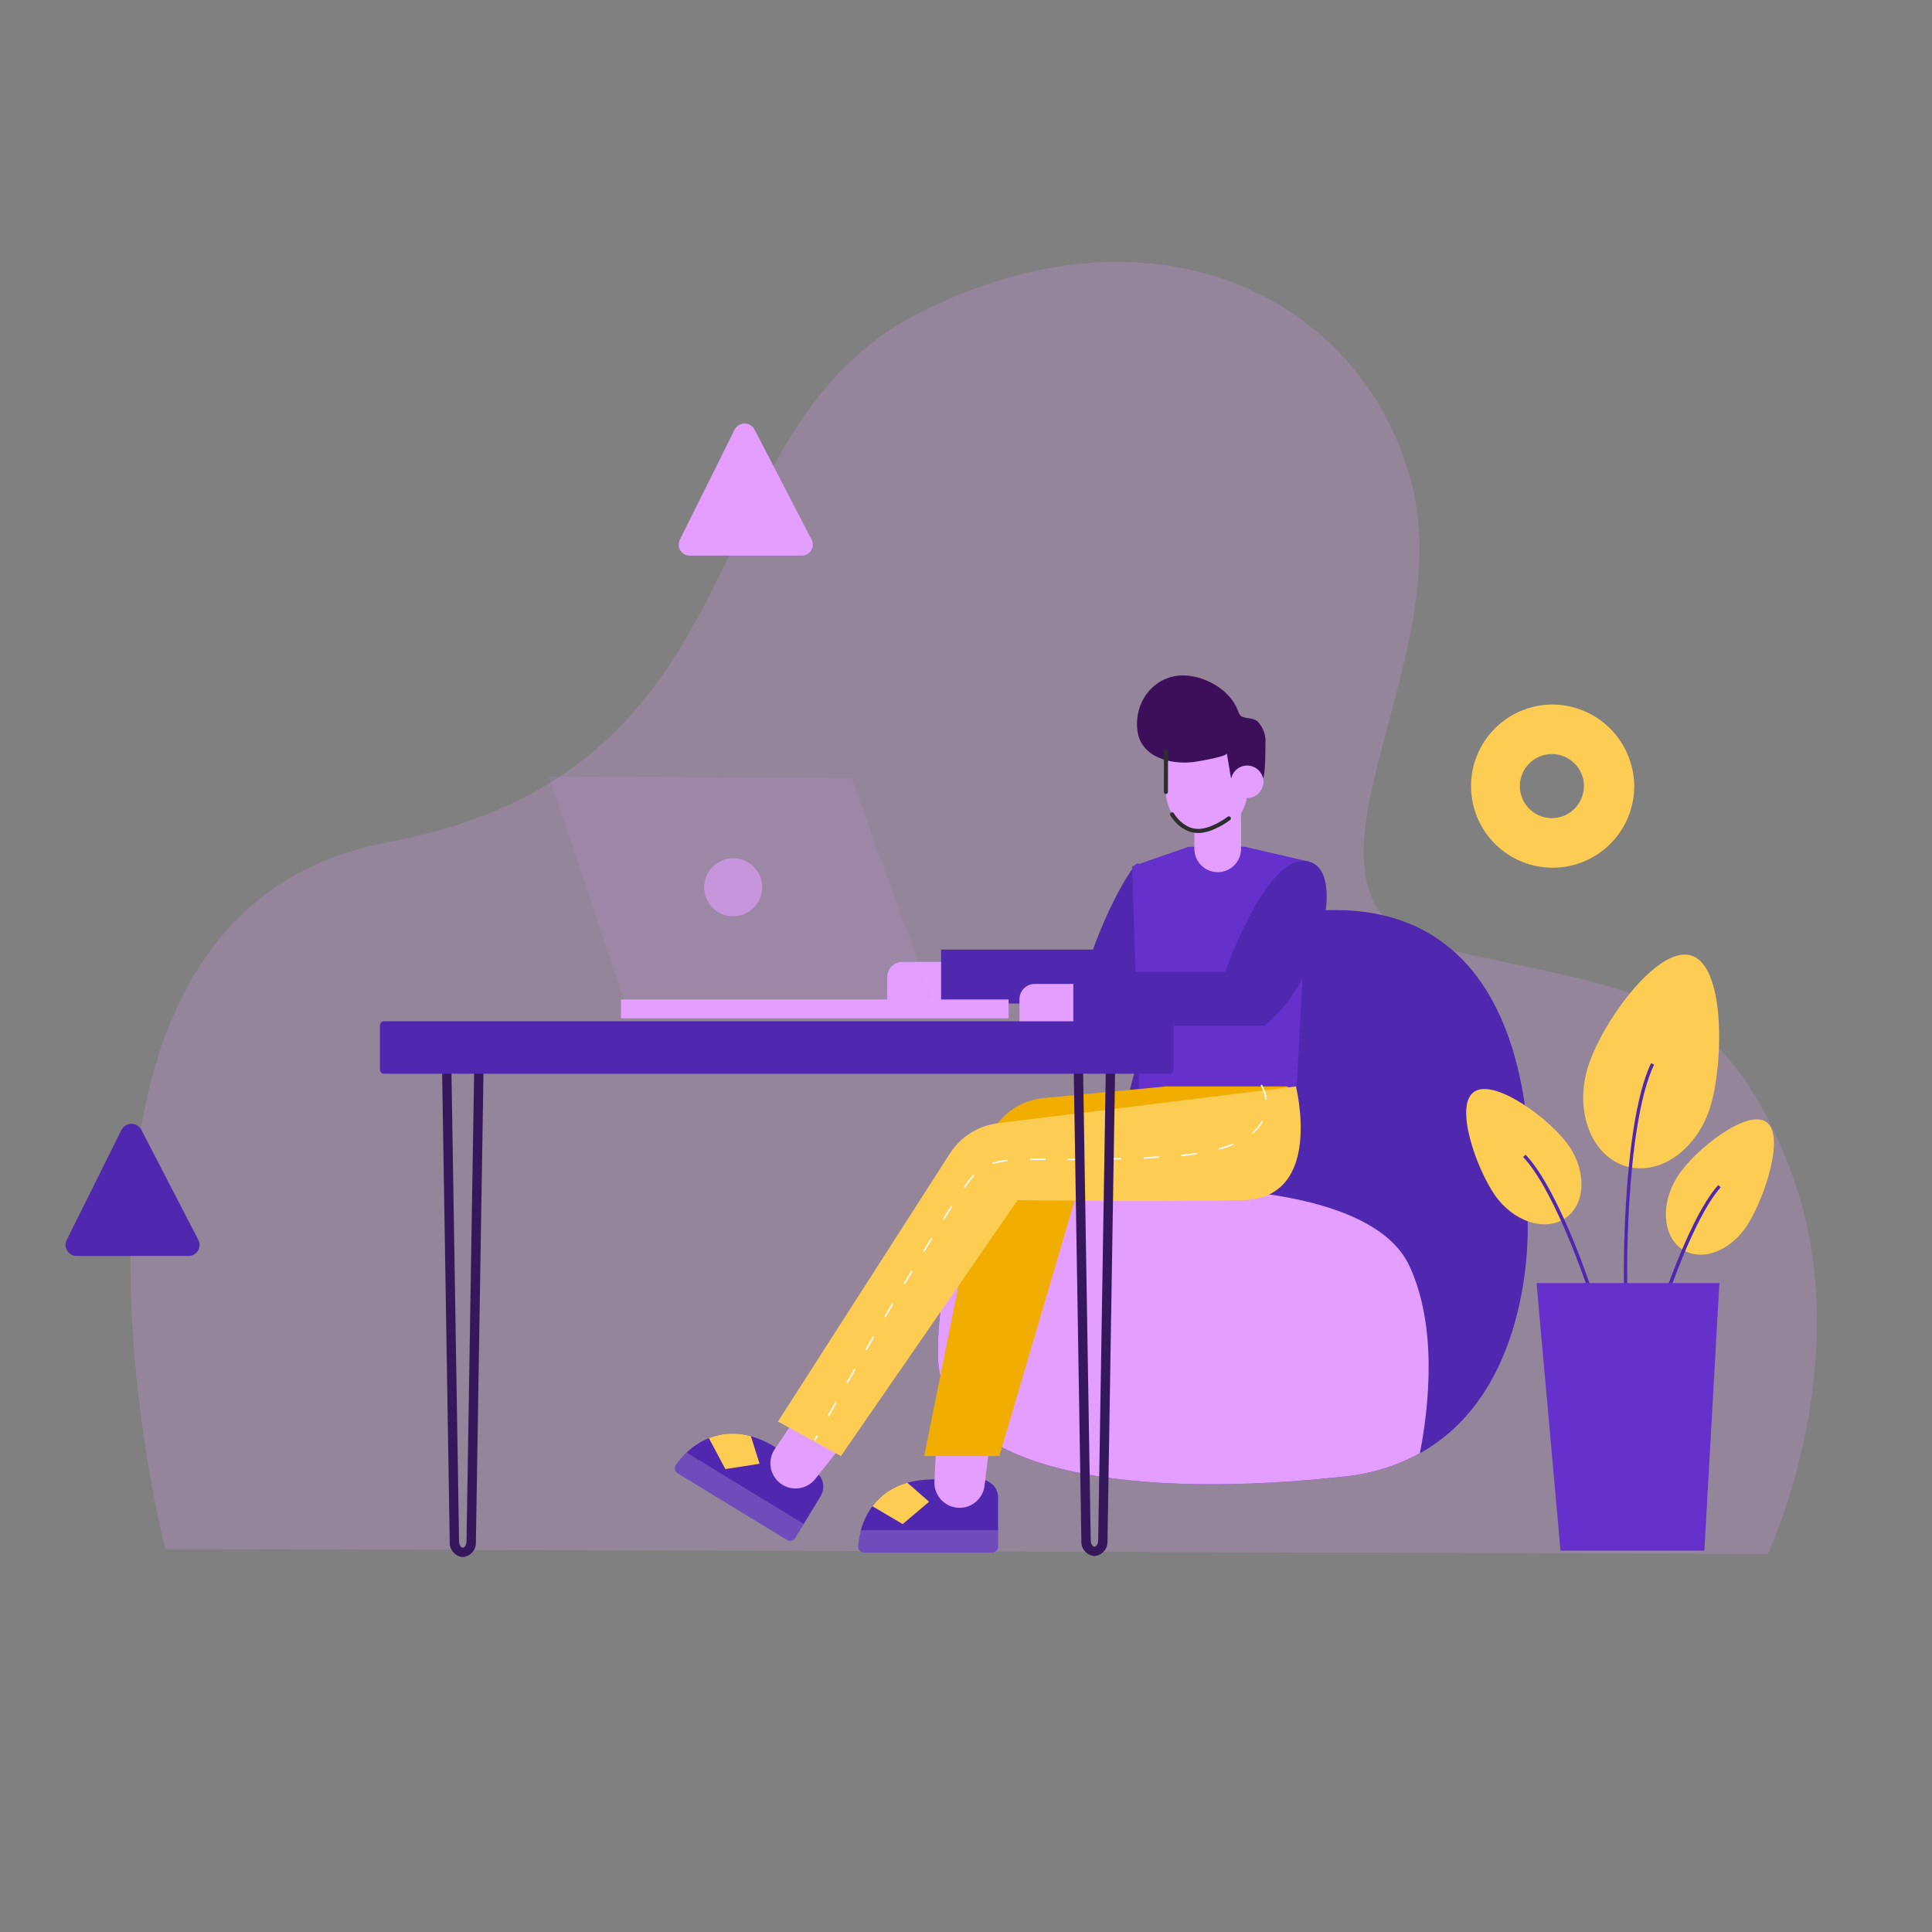 <svg xmlns="http://www.w3.org/2000/svg" xmlns:xlink="http://www.w3.org/1999/xlink" width="500" zoomAndPan="magnify" viewBox="0 0 375 375" height="500" preserveAspectRatio="xMidYMid meet" version="1.0"><rect x="0" y="0" width="375" height="375" fill="#808080" stroke="none"/><defs><clipPath id="5b83576825"><path d="M 208 201 L 217 201 L 217 302.25 L 208 302.25 Z M 208 201 " clip-rule="nonzero"/></clipPath><clipPath id="d2a4741f56"><path d="M 212.43 302.035 C 212.062 302 211.719 301.902 211.391 301.734 C 211.066 301.562 210.785 301.34 210.547 301.059 C 210.309 300.781 210.133 300.469 210.02 300.117 C 209.906 299.77 209.863 299.414 209.891 299.047 L 208.363 204.883 C 208.328 203.961 208.629 203.164 209.254 202.492 C 209.703 202.02 210.25 201.781 210.902 201.773 L 213.957 201.773 C 214.605 201.781 215.152 202.023 215.598 202.492 C 216.223 203.164 216.523 203.961 216.488 204.883 L 214.965 299.047 C 214.988 299.414 214.945 299.77 214.832 300.117 C 214.719 300.465 214.543 300.777 214.305 301.059 C 214.07 301.336 213.789 301.562 213.461 301.73 C 213.137 301.898 212.793 302 212.43 302.035 Z M 210.906 203.59 C 210.766 203.598 210.648 203.656 210.555 203.762 C 210.285 204.074 210.16 204.438 210.18 204.848 L 211.711 299.016 C 211.723 299.703 212.102 300.215 212.434 300.215 C 212.762 300.215 213.145 299.699 213.156 299.016 L 214.68 204.855 C 214.699 204.445 214.574 204.082 214.305 203.77 C 214.215 203.664 214.098 203.609 213.961 203.598 Z M 210.906 203.59 " clip-rule="nonzero"/></clipPath><clipPath id="4a8d12e59f"><path d="M 85 201 L 94 201 L 94 302.25 L 85 302.25 Z M 85 201 " clip-rule="nonzero"/></clipPath><clipPath id="2e05f8a3f4"><path d="M 89.828 302.234 C 89.465 302.199 89.121 302.098 88.793 301.93 C 88.469 301.762 88.188 301.539 87.949 301.258 C 87.711 300.98 87.535 300.664 87.422 300.316 C 87.309 299.969 87.266 299.613 87.289 299.246 L 85.766 205.082 C 85.73 204.16 86.031 203.363 86.66 202.691 C 87.105 202.219 87.652 201.98 88.305 201.973 L 91.355 201.973 C 92.008 201.98 92.555 202.219 93.004 202.691 C 93.633 203.363 93.93 204.16 93.895 205.082 L 92.371 299.246 C 92.395 299.613 92.352 299.969 92.238 300.316 C 92.125 300.664 91.949 300.98 91.711 301.258 C 91.473 301.539 91.191 301.762 90.867 301.93 C 90.539 302.098 90.195 302.199 89.828 302.234 Z M 88.301 203.789 C 88.16 203.797 88.043 203.855 87.949 203.961 C 87.68 204.273 87.555 204.633 87.578 205.047 L 89.105 299.211 C 89.117 299.902 89.496 300.414 89.828 300.414 C 90.16 300.414 90.543 299.895 90.551 299.211 L 92.078 205.047 C 92.102 204.633 91.977 204.273 91.707 203.961 C 91.613 203.855 91.496 203.797 91.355 203.789 Z M 88.301 203.789 " clip-rule="nonzero"/></clipPath></defs><path fill="#e39eff" d="M 32.078 300.641 L 343.137 301.617 C 343.137 301.617 361.379 262.863 347.371 226.715 C 333.367 190.566 315.449 192.52 279.949 184.051 C 244.449 175.582 283.207 130.316 274.082 94.168 C 264.957 58.02 224.578 37.5 178.652 60.625 C 132.727 83.75 149.992 149.531 75.074 163.535 C 0.156 177.539 32.078 300.641 32.078 300.641 Z M 32.078 300.641 " fill-opacity="0.208" fill-rule="nonzero"/><path fill="#5028af" d="M 182.027 262.438 C 181.836 287.125 222.625 290.805 260.75 286.613 C 266.012 286.105 270.961 284.59 275.605 282.07 C 298.203 269.527 296.508 236.953 296.508 236.953 C 296.508 236.953 303.504 176.977 259.426 176.637 C 215.348 176.293 217.102 230.734 217.102 230.734 C 190.977 231.09 182.203 240 182.027 262.438 Z M 182.027 262.438 " fill-opacity="1" fill-rule="nonzero"/><path fill="#e39eff" d="M 182.027 262.438 C 181.836 287.125 222.625 290.805 260.75 286.613 C 266.012 286.105 270.961 284.59 275.605 282.07 C 277.465 272.402 278.93 257.355 273.586 245.754 C 265.02 227.176 217.102 230.734 217.102 230.734 C 190.977 231.09 182.203 240 182.027 262.438 Z M 182.027 262.438 " fill-opacity="1" fill-rule="nonzero"/><path fill="#5028af" d="M 131.539 285.969 L 152.766 298.898 C 152.895 298.98 153.035 299.031 153.188 299.055 C 153.336 299.078 153.488 299.07 153.637 299.035 C 153.785 299 153.922 298.938 154.043 298.844 C 154.168 298.754 154.27 298.645 154.348 298.516 L 159.285 290.406 C 159.531 290.004 159.691 289.57 159.762 289.105 C 159.836 288.641 159.816 288.18 159.703 287.723 C 159.594 287.266 159.398 286.848 159.121 286.469 C 158.844 286.086 158.504 285.777 158.102 285.531 L 150.359 280.812 C 148.918 279.918 147.379 279.234 145.746 278.766 C 144.406 278.367 143.035 278.203 141.637 278.266 C 140.238 278.328 138.891 278.617 137.59 279.133 C 135.965 279.793 134.523 280.727 133.262 281.938 C 132.492 282.668 131.801 283.465 131.184 284.328 C 131.094 284.461 131.035 284.605 131.004 284.758 C 130.973 284.914 130.973 285.07 131.004 285.227 C 131.039 285.383 131.102 285.523 131.195 285.652 C 131.289 285.781 131.402 285.887 131.539 285.969 Z M 131.539 285.969 " fill-opacity="1" fill-rule="nonzero"/><path fill="#ffffff" d="M 131.539 285.969 L 152.766 298.898 C 152.895 298.98 153.035 299.031 153.188 299.055 C 153.336 299.078 153.488 299.07 153.637 299.035 C 153.785 299 153.922 298.938 154.043 298.844 C 154.168 298.754 154.27 298.645 154.348 298.516 L 156.004 295.797 L 133.262 281.941 C 132.492 282.672 131.801 283.469 131.184 284.332 C 131.094 284.465 131.035 284.605 131.004 284.762 C 130.973 284.918 130.973 285.074 131.008 285.227 C 131.043 285.383 131.105 285.523 131.195 285.652 C 131.289 285.781 131.402 285.887 131.539 285.969 Z M 131.539 285.969 " fill-opacity="0.169" fill-rule="nonzero"/><path fill="#fdcd53" d="M 137.59 279.137 L 140.797 285.148 L 147.43 284.113 L 145.75 278.773 C 144.41 278.375 143.039 278.207 141.641 278.27 C 140.242 278.332 138.895 278.621 137.59 279.137 Z M 137.59 279.137 " fill-opacity="1" fill-rule="nonzero"/><path fill="#e39eff" d="M 153.961 275.992 L 150.371 281.281 C 150.188 281.555 150.031 281.848 149.902 282.152 C 149.777 282.457 149.68 282.773 149.617 283.098 C 149.555 283.422 149.527 283.75 149.531 284.082 C 149.535 284.414 149.57 284.738 149.641 285.062 C 149.711 285.387 149.812 285.699 149.949 286.004 C 150.082 286.305 150.246 286.59 150.438 286.859 C 150.629 287.129 150.844 287.379 151.086 287.605 C 151.328 287.828 151.594 288.027 151.875 288.199 C 152.387 288.512 152.934 288.723 153.52 288.832 C 154.105 288.941 154.695 288.941 155.281 288.836 C 155.871 288.73 156.418 288.527 156.93 288.219 C 157.445 287.91 157.883 287.523 158.254 287.055 L 162.242 282.008 C 162.457 281.734 162.641 281.445 162.793 281.133 C 162.945 280.824 163.062 280.5 163.148 280.164 C 163.23 279.832 163.281 279.488 163.293 279.145 C 163.305 278.797 163.277 278.453 163.219 278.113 C 163.156 277.773 163.059 277.445 162.93 277.125 C 162.797 276.805 162.633 276.5 162.438 276.215 C 162.242 275.93 162.02 275.668 161.77 275.43 C 161.516 275.191 161.242 274.984 160.949 274.805 L 160.547 274.559 C 160.281 274.398 160.004 274.262 159.715 274.156 C 159.422 274.047 159.125 273.965 158.816 273.914 C 158.512 273.863 158.203 273.84 157.891 273.848 C 157.578 273.855 157.273 273.891 156.969 273.957 C 156.664 274.023 156.371 274.117 156.082 274.242 C 155.797 274.363 155.527 274.512 155.27 274.684 C 155.012 274.859 154.773 275.055 154.551 275.273 C 154.332 275.496 154.137 275.734 153.961 275.992 Z M 153.961 275.992 " fill-opacity="1" fill-rule="nonzero"/><path fill="#5028af" d="M 167.727 301.344 L 192.582 301.344 C 192.734 301.344 192.883 301.312 193.023 301.254 C 193.164 301.195 193.289 301.113 193.398 301.004 C 193.508 300.898 193.59 300.773 193.648 300.633 C 193.707 300.488 193.734 300.344 193.734 300.191 L 193.734 290.699 C 193.734 290.23 193.645 289.777 193.465 289.344 C 193.285 288.91 193.027 288.523 192.695 288.191 C 192.363 287.859 191.98 287.602 191.547 287.422 C 191.109 287.242 190.656 287.152 190.188 287.152 L 181.121 287.152 C 179.422 287.137 177.754 287.355 176.113 287.805 C 174.762 288.16 173.504 288.73 172.344 289.512 C 171.184 290.293 170.18 291.242 169.336 292.359 C 168.297 293.766 167.551 295.316 167.102 297.008 C 166.824 298.031 166.648 299.07 166.574 300.129 C 166.566 300.289 166.586 300.441 166.641 300.59 C 166.695 300.738 166.777 300.871 166.887 300.984 C 166.996 301.102 167.125 301.188 167.27 301.25 C 167.414 301.312 167.566 301.344 167.727 301.344 Z M 167.727 301.344 " fill-opacity="1" fill-rule="nonzero"/><path fill="#ffffff" d="M 167.727 301.344 L 192.582 301.344 C 192.734 301.344 192.883 301.312 193.023 301.254 C 193.164 301.195 193.289 301.113 193.398 301.004 C 193.508 300.898 193.59 300.773 193.648 300.633 C 193.707 300.488 193.734 300.344 193.734 300.191 L 193.734 297.004 L 167.105 297.004 C 166.824 298.027 166.648 299.07 166.574 300.129 C 166.566 300.285 166.59 300.441 166.645 300.59 C 166.695 300.738 166.777 300.871 166.887 300.984 C 166.996 301.098 167.125 301.188 167.27 301.25 C 167.414 301.312 167.566 301.344 167.727 301.344 Z M 167.727 301.344 " fill-opacity="0.169" fill-rule="nonzero"/><path fill="#fdcd53" d="M 169.34 292.359 L 175.207 295.824 L 180.332 291.488 L 176.117 287.801 C 174.766 288.16 173.508 288.73 172.344 289.512 C 171.184 290.293 170.184 291.242 169.34 292.359 Z M 169.34 292.359 " fill-opacity="1" fill-rule="nonzero"/><path fill="#e39eff" d="M 181.68 281.156 L 181.371 287.543 C 181.352 287.871 181.371 288.199 181.422 288.527 C 181.473 288.855 181.555 289.176 181.672 289.484 C 181.785 289.793 181.934 290.09 182.105 290.371 C 182.281 290.652 182.484 290.91 182.715 291.152 C 182.941 291.391 183.191 291.605 183.465 291.793 C 183.734 291.984 184.023 292.141 184.328 292.273 C 184.633 292.402 184.945 292.5 185.27 292.566 C 185.594 292.633 185.922 292.668 186.254 292.668 C 186.852 292.668 187.426 292.562 187.984 292.352 C 188.543 292.141 189.047 291.836 189.492 291.438 C 189.941 291.043 190.305 290.582 190.582 290.055 C 190.859 289.523 191.031 288.965 191.105 288.371 L 191.883 281.988 C 191.922 281.645 191.93 281.301 191.898 280.957 C 191.867 280.613 191.801 280.273 191.695 279.945 C 191.594 279.613 191.457 279.297 191.289 278.996 C 191.117 278.695 190.918 278.414 190.688 278.156 C 190.461 277.898 190.207 277.664 189.926 277.461 C 189.648 277.254 189.352 277.082 189.035 276.938 C 188.719 276.797 188.395 276.691 188.055 276.617 C 187.715 276.543 187.375 276.508 187.027 276.508 L 186.562 276.508 C 186.25 276.508 185.941 276.539 185.637 276.598 C 185.332 276.656 185.035 276.742 184.746 276.859 C 184.457 276.973 184.184 277.117 183.922 277.285 C 183.66 277.453 183.418 277.645 183.191 277.859 C 182.965 278.07 182.766 278.305 182.582 278.559 C 182.402 278.812 182.246 279.078 182.117 279.363 C 181.988 279.645 181.887 279.938 181.812 280.238 C 181.742 280.543 181.695 280.848 181.68 281.156 Z M 181.68 281.156 " fill-opacity="1" fill-rule="nonzero"/><path fill="#e39eff" d="M 175.156 186.703 L 187.418 186.703 L 187.418 194.785 L 172.207 194.785 L 172.207 189.652 C 172.207 189.262 172.281 188.887 172.43 188.523 C 172.582 188.164 172.793 187.844 173.07 187.566 C 173.348 187.289 173.664 187.078 174.027 186.926 C 174.387 186.777 174.766 186.703 175.156 186.703 Z M 175.156 186.703 " fill-opacity="1" fill-rule="nonzero"/><path fill="#5028af" d="M 219.746 194.785 L 182.664 194.785 L 182.664 184.324 L 212.141 184.324 C 212.141 184.324 215.602 174.344 220.262 167.98 C 222.727 164.629 230.207 186.703 219.746 194.785 Z M 219.746 194.785 " fill-opacity="1" fill-rule="nonzero"/><path fill="#6530cb" d="M 241.617 164.363 L 253.977 167.215 L 251.602 212.848 L 221.172 212.848 L 219.746 168.164 L 230.68 164.363 Z M 241.617 164.363 " fill-opacity="1" fill-rule="nonzero"/><path fill="#e39eff" d="M 200.828 190.98 L 213.09 190.98 L 213.09 199.062 L 197.875 199.062 L 197.875 193.93 C 197.875 193.539 197.953 193.164 198.102 192.801 C 198.25 192.441 198.465 192.121 198.742 191.844 C 199.02 191.566 199.336 191.355 199.699 191.203 C 200.062 191.055 200.438 190.98 200.828 190.98 Z M 200.828 190.98 " fill-opacity="1" fill-rule="nonzero"/><path fill="#e39eff" d="M 236.355 169.289 C 236.059 169.289 235.766 169.258 235.473 169.203 C 235.18 169.145 234.898 169.059 234.621 168.941 C 234.348 168.828 234.086 168.691 233.836 168.523 C 233.59 168.359 233.363 168.172 233.152 167.961 C 232.941 167.75 232.754 167.52 232.586 167.273 C 232.422 167.027 232.281 166.766 232.168 166.488 C 232.055 166.215 231.969 165.93 231.91 165.641 C 231.852 165.348 231.824 165.055 231.824 164.754 L 231.824 155.297 C 231.824 154.996 231.852 154.703 231.91 154.41 C 231.969 154.117 232.055 153.836 232.168 153.559 C 232.281 153.285 232.422 153.023 232.586 152.777 C 232.75 152.527 232.941 152.301 233.148 152.09 C 233.359 151.879 233.59 151.691 233.836 151.523 C 234.086 151.359 234.348 151.219 234.621 151.105 C 234.895 150.992 235.18 150.906 235.473 150.848 C 235.766 150.789 236.059 150.762 236.355 150.762 C 236.656 150.762 236.949 150.789 237.242 150.848 C 237.535 150.906 237.816 150.992 238.094 151.105 C 238.367 151.223 238.629 151.359 238.875 151.527 C 239.125 151.691 239.352 151.879 239.562 152.09 C 239.773 152.301 239.961 152.527 240.125 152.777 C 240.293 153.023 240.434 153.285 240.547 153.559 C 240.66 153.836 240.746 154.117 240.805 154.41 C 240.863 154.703 240.891 154.996 240.891 155.297 L 240.891 164.754 C 240.891 165.055 240.863 165.348 240.805 165.641 C 240.746 165.93 240.66 166.215 240.547 166.488 C 240.434 166.766 240.293 167.027 240.125 167.273 C 239.961 167.52 239.773 167.75 239.562 167.961 C 239.352 168.172 239.125 168.359 238.875 168.523 C 238.629 168.691 238.367 168.828 238.094 168.941 C 237.816 169.059 237.535 169.145 237.242 169.203 C 236.949 169.258 236.656 169.289 236.355 169.289 Z M 236.355 169.289 " fill-opacity="1" fill-rule="nonzero"/><path fill="#e39eff" d="M 242.07 143.469 L 242.07 153.719 C 242.07 154.234 242.02 154.75 241.922 155.258 C 241.82 155.766 241.668 156.258 241.473 156.734 C 241.273 157.215 241.031 157.668 240.742 158.098 C 240.457 158.527 240.129 158.926 239.762 159.293 C 239.395 159.66 239 159.984 238.566 160.273 C 238.137 160.562 237.684 160.805 237.203 161 C 236.727 161.199 236.234 161.348 235.727 161.449 C 235.219 161.551 234.703 161.602 234.188 161.602 C 233.668 161.602 233.156 161.551 232.648 161.449 C 232.141 161.348 231.648 161.199 231.168 161 C 230.691 160.805 230.238 160.562 229.805 160.273 C 229.375 159.984 228.977 159.66 228.613 159.293 C 228.246 158.926 227.918 158.527 227.629 158.098 C 227.344 157.668 227.102 157.215 226.902 156.734 C 226.703 156.258 226.555 155.766 226.453 155.258 C 226.352 154.75 226.301 154.234 226.301 153.719 L 226.301 143.469 C 226.301 142.953 226.352 142.438 226.453 141.93 C 226.555 141.422 226.703 140.93 226.902 140.453 C 227.102 139.973 227.344 139.52 227.629 139.09 C 227.918 138.66 228.246 138.262 228.613 137.895 C 228.977 137.527 229.375 137.203 229.805 136.914 C 230.238 136.625 230.691 136.383 231.168 136.184 C 231.648 135.988 232.141 135.836 232.648 135.738 C 233.156 135.637 233.668 135.586 234.188 135.586 C 234.703 135.586 235.219 135.637 235.727 135.738 C 236.234 135.836 236.727 135.988 237.203 136.184 C 237.684 136.383 238.137 136.625 238.566 136.914 C 239 137.203 239.395 137.527 239.762 137.895 C 240.129 138.262 240.457 138.66 240.742 139.09 C 241.031 139.52 241.273 139.973 241.473 140.453 C 241.668 140.93 241.82 141.422 241.922 141.93 C 242.02 142.438 242.07 142.953 242.07 143.469 Z M 242.07 143.469 " fill-opacity="1" fill-rule="nonzero"/><path fill="#3d0f5b" d="M 238.918 150.957 C 238.918 150.957 238.129 146.234 238.129 146.23 C 238.129 146.871 232.449 147.805 231.828 147.887 C 227.426 148.477 221.473 147.117 220.781 141.852 C 219.992 135.793 224.621 130.387 230.84 131.176 C 234.723 131.668 238.906 134.219 240.301 137.984 C 240.391 138.32 240.551 138.625 240.773 138.895 C 241.438 139.543 243.156 139.23 244.066 140.012 C 244.621 140.574 245.035 141.223 245.305 141.965 C 245.578 142.707 245.68 143.469 245.621 144.258 C 245.621 150.172 245.227 150.957 245.227 150.957 Z M 238.918 150.957 " fill-opacity="1" fill-rule="nonzero"/><path fill="#e39eff" d="M 245.227 151.746 C 245.227 152.164 245.145 152.566 244.984 152.953 C 244.824 153.34 244.598 153.684 244.301 153.977 C 244.008 154.273 243.664 154.5 243.277 154.66 C 242.891 154.82 242.488 154.902 242.07 154.902 C 241.652 154.902 241.25 154.82 240.863 154.66 C 240.477 154.5 240.137 154.273 239.84 153.977 C 239.543 153.684 239.316 153.34 239.156 152.953 C 238.996 152.57 238.918 152.168 238.918 151.746 C 238.918 151.328 238.996 150.926 239.156 150.539 C 239.316 150.156 239.547 149.812 239.84 149.516 C 240.137 149.223 240.477 148.992 240.863 148.832 C 241.25 148.676 241.652 148.594 242.07 148.594 C 242.488 148.594 242.891 148.676 243.277 148.836 C 243.664 148.992 244.008 149.223 244.301 149.516 C 244.598 149.812 244.824 150.152 244.984 150.539 C 245.145 150.926 245.227 151.328 245.227 151.746 Z M 245.227 151.746 " fill-opacity="1" fill-rule="nonzero"/><path fill="#5028af" d="M 253.977 167.215 C 261.68 169.023 255.875 190.98 245.418 199.062 L 208.336 199.062 L 208.336 188.605 L 237.812 188.605 C 237.812 188.605 245.895 165.312 253.977 167.215 Z M 253.977 167.215 " fill-opacity="1" fill-rule="nonzero"/><path fill="#f2ae00" d="M 226.301 210.875 L 202.465 213.145 C 201.797 213.211 201.141 213.324 200.492 213.492 C 199.844 213.664 199.215 213.883 198.602 214.152 C 197.988 214.422 197.398 214.738 196.836 215.102 C 196.277 215.465 195.746 215.871 195.25 216.316 C 194.75 216.766 194.293 217.25 193.871 217.773 C 193.453 218.293 193.078 218.848 192.746 219.426 C 192.414 220.008 192.133 220.613 191.898 221.242 C 191.664 221.867 191.48 222.508 191.348 223.164 L 179.387 282.617 L 193.973 282.617 L 208.562 233.066 L 227.879 233.012 C 228.602 233.008 229.324 232.973 230.047 232.898 C 230.766 232.824 231.48 232.719 232.191 232.574 C 232.898 232.434 233.602 232.254 234.293 232.043 C 234.984 231.832 235.664 231.586 236.332 231.309 C 237 231.031 237.652 230.719 238.293 230.375 C 238.93 230.035 239.547 229.66 240.148 229.258 C 240.75 228.855 241.332 228.426 241.891 227.965 C 242.449 227.504 242.984 227.02 243.496 226.504 C 244.004 225.992 244.488 225.457 244.949 224.898 C 245.406 224.336 245.836 223.754 246.238 223.152 C 246.641 222.551 247.012 221.93 247.352 221.293 C 247.691 220.652 248 220 248.277 219.332 C 248.555 218.664 248.797 217.98 249.008 217.289 C 249.219 216.598 249.391 215.895 249.531 215.188 C 249.676 214.477 249.781 213.762 249.852 213.039 C 249.922 212.32 249.957 211.598 249.957 210.875 Z M 226.301 210.875 " fill-opacity="1" fill-rule="nonzero"/><path fill="#fdcd53" d="M 251.535 210.875 C 251.535 210.875 257.055 232.555 241.285 232.949 C 225.512 233.344 197.523 232.949 197.523 232.949 L 163.223 282.617 L 151 275.918 L 184.379 223.879 C 184.895 223.078 185.488 222.344 186.164 221.676 C 186.84 221.004 187.582 220.414 188.387 219.91 C 189.195 219.402 190.047 218.988 190.941 218.668 C 191.84 218.348 192.758 218.133 193.703 218.016 Z M 251.535 210.875 " fill-opacity="1" fill-rule="nonzero"/><path fill="#f9f9f9" d="M 158.215 279.543 C 158.188 279.543 158.164 279.539 158.141 279.523 C 158.055 279.477 158.039 279.41 158.086 279.324 L 158.449 278.676 C 158.496 278.59 158.562 278.57 158.648 278.621 C 158.734 278.668 158.754 278.734 158.707 278.82 L 158.344 279.469 C 158.316 279.52 158.273 279.543 158.215 279.543 Z M 160.84 274.871 C 160.785 274.871 160.742 274.848 160.711 274.797 C 160.684 274.75 160.684 274.699 160.711 274.652 C 161.125 273.914 161.582 273.109 162.074 272.238 C 162.125 272.152 162.191 272.137 162.277 272.184 C 162.363 272.23 162.383 272.297 162.332 272.383 C 161.84 273.254 161.383 274.062 160.969 274.801 C 160.941 274.848 160.898 274.875 160.84 274.871 Z M 164.48 268.453 C 164.453 268.453 164.43 268.449 164.406 268.434 C 164.32 268.387 164.301 268.32 164.352 268.234 L 165.723 265.832 C 165.77 265.742 165.836 265.727 165.922 265.773 C 166.008 265.824 166.027 265.891 165.98 265.977 L 164.609 268.379 C 164.582 268.43 164.535 268.457 164.48 268.453 Z M 168.141 262.055 C 168.113 262.055 168.09 262.047 168.066 262.035 C 167.98 261.984 167.961 261.918 168.012 261.832 C 168.465 261.047 168.922 260.246 169.391 259.438 C 169.441 259.352 169.508 259.332 169.594 259.383 C 169.68 259.43 169.699 259.5 169.648 259.582 C 169.18 260.391 168.723 261.191 168.266 261.98 C 168.238 262.031 168.195 262.055 168.141 262.055 Z M 171.828 255.672 C 171.77 255.672 171.727 255.648 171.699 255.598 C 171.672 255.547 171.672 255.5 171.699 255.449 C 172.16 254.656 172.625 253.859 173.094 253.059 C 173.141 252.973 173.211 252.957 173.297 253.004 C 173.383 253.055 173.402 253.125 173.352 253.211 C 172.887 254.008 172.422 254.801 171.961 255.598 C 171.93 255.648 171.887 255.672 171.828 255.672 Z M 175.551 249.312 C 175.492 249.312 175.453 249.289 175.422 249.238 C 175.395 249.191 175.395 249.141 175.426 249.09 C 175.895 248.289 176.367 247.496 176.832 246.711 C 176.883 246.625 176.953 246.609 177.035 246.66 C 177.121 246.711 177.137 246.777 177.086 246.859 C 176.621 247.648 176.152 248.441 175.68 249.242 C 175.648 249.289 175.609 249.316 175.551 249.316 Z M 179.328 242.984 C 179.301 242.984 179.273 242.977 179.25 242.965 C 179.164 242.914 179.148 242.848 179.199 242.762 C 179.688 241.957 180.164 241.168 180.637 240.395 C 180.684 240.301 180.754 240.281 180.844 240.336 C 180.934 240.391 180.949 240.465 180.891 240.551 C 180.418 241.32 179.941 242.105 179.453 242.914 C 179.426 242.961 179.383 242.984 179.328 242.984 Z M 183.184 236.703 C 183.125 236.703 183.082 236.676 183.055 236.625 C 183.027 236.574 183.027 236.527 183.059 236.477 C 183.578 235.656 184.074 234.875 184.547 234.141 C 184.602 234.059 184.668 234.043 184.75 234.094 C 184.836 234.148 184.848 234.215 184.797 234.301 C 184.32 235.035 183.824 235.816 183.312 236.633 C 183.281 236.68 183.238 236.703 183.184 236.703 Z M 187.234 230.539 C 187.176 230.539 187.129 230.512 187.102 230.457 C 187.074 230.406 187.078 230.355 187.113 230.305 C 187.789 229.348 188.355 228.602 188.801 228.09 C 188.863 228.016 188.934 228.008 189.008 228.074 C 189.082 228.137 189.09 228.207 189.023 228.281 C 188.586 228.785 188.023 229.523 187.355 230.477 C 187.324 230.516 187.285 230.535 187.234 230.535 Z M 192.754 225.93 C 192.672 225.93 192.621 225.887 192.609 225.805 C 192.598 225.719 192.633 225.664 192.711 225.641 C 193.605 225.383 194.516 225.203 195.441 225.109 C 195.539 225.102 195.594 225.145 195.605 225.238 C 195.617 225.336 195.574 225.391 195.477 225.402 C 194.57 225.496 193.676 225.668 192.801 225.922 C 192.785 225.926 192.77 225.93 192.754 225.93 Z M 208.672 225.184 L 207.395 225.184 C 207.305 225.176 207.258 225.125 207.258 225.035 C 207.258 224.941 207.305 224.895 207.395 224.887 L 208.465 224.887 C 209.012 224.887 209.574 224.887 210.152 224.887 C 210.246 224.895 210.289 224.941 210.289 225.035 C 210.289 225.125 210.246 225.176 210.152 225.184 C 209.648 225.18 209.152 225.18 208.668 225.18 Z M 200.043 225.172 C 199.953 225.164 199.906 225.113 199.906 225.023 C 199.906 224.934 199.953 224.883 200.043 224.875 C 200.668 224.867 201.324 224.863 202.012 224.863 L 202.805 224.863 C 202.902 224.863 202.953 224.914 202.953 225.012 C 202.953 225.109 202.902 225.16 202.805 225.16 L 202.012 225.16 C 201.324 225.16 200.668 225.164 200.047 225.172 Z M 214.75 225.125 C 214.66 225.117 214.613 225.07 214.613 224.977 C 214.613 224.887 214.66 224.836 214.75 224.828 C 215.637 224.812 216.559 224.789 217.512 224.762 C 217.602 224.766 217.652 224.812 217.652 224.906 C 217.656 224.996 217.609 225.047 217.52 225.059 C 216.566 225.086 215.645 225.109 214.758 225.125 Z M 222.098 224.887 C 222.004 224.887 221.957 224.84 221.953 224.746 C 221.949 224.645 221.996 224.594 222.094 224.59 C 222.984 224.551 223.902 224.504 224.848 224.449 C 224.949 224.438 225.004 224.484 225.004 224.59 C 225.008 224.688 224.961 224.738 224.863 224.746 C 223.918 224.797 222.996 224.844 222.102 224.887 Z M 229.434 224.422 C 229.336 224.426 229.281 224.379 229.277 224.281 C 229.273 224.184 229.32 224.129 229.418 224.125 C 230.363 224.031 231.281 223.918 232.148 223.785 C 232.246 223.773 232.301 223.812 232.316 223.91 C 232.332 224.008 232.289 224.066 232.191 224.078 C 231.32 224.211 230.395 224.324 229.449 224.426 Z M 236.66 223.148 C 236.578 223.148 236.527 223.105 236.516 223.02 C 236.504 222.938 236.539 222.883 236.621 222.859 C 237.504 222.617 238.371 222.328 239.219 221.988 C 239.312 221.953 239.375 221.98 239.41 222.07 C 239.449 222.164 239.422 222.227 239.328 222.262 C 238.469 222.605 237.594 222.898 236.703 223.145 C 236.688 223.145 236.676 223.145 236.66 223.145 Z M 243.219 219.977 C 243.172 219.977 243.137 219.961 243.105 219.926 C 243.043 219.852 243.047 219.781 243.121 219.719 C 243.816 219.133 244.391 218.445 244.848 217.656 C 244.895 217.57 244.965 217.551 245.051 217.598 C 245.137 217.648 245.156 217.715 245.105 217.801 C 244.633 218.617 244.035 219.332 243.312 219.941 C 243.289 219.965 243.258 219.977 243.223 219.977 Z M 245.738 213.438 C 245.652 213.438 245.605 213.395 245.594 213.312 C 245.453 212.414 245.168 211.562 244.734 210.762 C 244.695 210.676 244.715 210.613 244.793 210.566 C 244.871 210.52 244.938 210.535 244.988 210.609 C 245.445 211.441 245.742 212.328 245.883 213.266 C 245.902 213.367 245.859 213.422 245.762 213.438 Z M 245.738 213.438 " fill-opacity="1" fill-rule="nonzero"/><path fill="#2d2d2d" d="M 232.559 161.688 C 232.375 161.688 232.188 161.676 232 161.656 C 228.906 161.297 227.215 158.371 227.145 158.25 C 227.094 158.152 227.082 158.055 227.109 157.949 C 227.141 157.844 227.203 157.766 227.297 157.711 C 227.391 157.656 227.492 157.645 227.598 157.676 C 227.703 157.703 227.781 157.766 227.836 157.859 C 227.852 157.887 229.402 160.562 232.094 160.871 C 234.828 161.184 238.254 158.559 238.289 158.531 C 238.375 158.465 238.473 158.438 238.582 158.453 C 238.688 158.465 238.773 158.516 238.84 158.602 C 238.91 158.688 238.934 158.785 238.922 158.891 C 238.91 159 238.859 159.086 238.773 159.152 C 238.625 159.262 235.473 161.688 232.559 161.688 Z M 232.559 161.688 " fill-opacity="1" fill-rule="nonzero"/><path fill="#2d2d2d" d="M 226.301 154.113 C 226.191 154.113 226.102 154.074 226.023 153.996 C 225.945 153.918 225.91 153.824 225.91 153.719 L 225.922 145.828 C 225.922 145.719 225.961 145.625 226.039 145.551 C 226.113 145.473 226.207 145.434 226.316 145.434 C 226.426 145.434 226.52 145.473 226.594 145.551 C 226.672 145.625 226.711 145.719 226.711 145.828 L 226.695 153.719 C 226.691 153.828 226.656 153.918 226.578 153.996 C 226.504 154.074 226.41 154.113 226.301 154.113 Z M 226.301 154.113 " fill-opacity="1" fill-rule="nonzero"/><path fill="#fdcd53" d="M 301.129 136.75 C 300.094 136.766 299.07 136.879 298.055 137.098 C 297.043 137.312 296.059 137.625 295.105 138.035 C 294.152 138.445 293.25 138.945 292.395 139.531 C 291.539 140.117 290.75 140.781 290.027 141.523 C 289.305 142.266 288.656 143.07 288.094 143.941 C 287.527 144.809 287.051 145.723 286.664 146.688 C 286.277 147.648 285.988 148.641 285.797 149.656 C 285.605 150.676 285.516 151.703 285.527 152.742 C 285.535 153.777 285.648 154.805 285.859 155.816 C 286.07 156.832 286.379 157.816 286.781 158.77 C 287.188 159.727 287.684 160.633 288.266 161.488 C 288.848 162.348 289.508 163.137 290.246 163.867 C 290.984 164.594 291.789 165.242 292.652 165.812 C 293.52 166.383 294.434 166.863 295.395 167.254 C 296.352 167.645 297.344 167.938 298.359 168.137 C 299.379 168.332 300.406 168.426 301.441 168.422 C 302.48 168.418 303.504 168.312 304.523 168.105 C 305.539 167.898 306.523 167.594 307.48 167.195 C 308.438 166.793 309.344 166.305 310.207 165.727 C 311.066 165.148 311.863 164.492 312.594 163.758 C 313.324 163.02 313.977 162.223 314.551 161.359 C 315.125 160.496 315.609 159.586 316.008 158.629 C 316.402 157.668 316.699 156.684 316.902 155.664 C 317.105 154.648 317.203 153.621 317.203 152.586 C 317.199 152.062 317.172 151.543 317.117 151.023 C 317.062 150.504 316.98 149.984 316.875 149.473 C 316.77 148.961 316.641 148.457 316.484 147.957 C 316.328 147.461 316.148 146.969 315.945 146.488 C 315.742 146.008 315.516 145.539 315.266 145.078 C 315.016 144.621 314.742 144.172 314.449 143.742 C 314.156 143.309 313.844 142.891 313.508 142.492 C 313.172 142.09 312.82 141.703 312.449 141.34 C 312.074 140.973 311.688 140.625 311.281 140.297 C 310.875 139.969 310.453 139.66 310.016 139.371 C 309.578 139.086 309.129 138.82 308.668 138.578 C 308.203 138.336 307.73 138.113 307.246 137.918 C 306.762 137.723 306.27 137.551 305.77 137.402 C 305.266 137.254 304.758 137.129 304.246 137.031 C 303.734 136.934 303.215 136.863 302.695 136.812 C 302.176 136.766 301.652 136.746 301.129 136.75 Z M 301.129 158.805 C 300.723 158.801 300.32 158.754 299.922 158.668 C 299.523 158.586 299.137 158.461 298.766 158.301 C 298.391 158.141 298.035 157.945 297.699 157.715 C 297.363 157.484 297.055 157.223 296.77 156.93 C 296.484 156.637 296.23 156.32 296.008 155.98 C 295.785 155.641 295.602 155.281 295.449 154.902 C 295.297 154.523 295.184 154.137 295.109 153.734 C 295.031 153.336 294.996 152.93 295 152.523 C 295.004 152.117 295.047 151.715 295.133 151.316 C 295.215 150.918 295.336 150.531 295.496 150.156 C 295.652 149.781 295.848 149.426 296.078 149.086 C 296.305 148.75 296.566 148.441 296.855 148.152 C 297.145 147.867 297.461 147.613 297.801 147.391 C 298.141 147.164 298.5 146.977 298.879 146.824 C 299.254 146.668 299.645 146.555 300.043 146.477 C 300.441 146.398 300.848 146.363 301.254 146.363 C 301.66 146.367 302.062 146.406 302.465 146.488 C 302.863 146.57 303.25 146.688 303.625 146.848 C 304 147.004 304.359 147.195 304.695 147.422 C 305.035 147.648 305.348 147.91 305.633 148.195 C 305.922 148.484 306.176 148.801 306.402 149.137 C 306.629 149.477 306.82 149.836 306.977 150.211 C 307.129 150.586 307.246 150.977 307.328 151.375 C 307.406 151.773 307.445 152.176 307.445 152.586 C 307.441 152.996 307.398 153.402 307.316 153.805 C 307.234 154.211 307.109 154.602 306.949 154.98 C 306.789 155.359 306.594 155.719 306.363 156.059 C 306.133 156.398 305.871 156.715 305.578 157.004 C 305.285 157.293 304.965 157.551 304.621 157.777 C 304.277 158 303.914 158.191 303.535 158.348 C 303.152 158.5 302.758 158.617 302.355 158.695 C 301.949 158.773 301.543 158.809 301.129 158.805 Z M 301.129 158.805 " fill-opacity="1" fill-rule="nonzero"/><path fill="#5028af" d="M 23.566 219.328 L 12.934 240.707 C 12.852 240.871 12.793 241.043 12.758 241.223 C 12.723 241.398 12.707 241.582 12.719 241.762 C 12.73 241.945 12.762 242.121 12.816 242.293 C 12.871 242.469 12.949 242.633 13.047 242.785 C 13.145 242.938 13.258 243.078 13.391 243.203 C 13.523 243.328 13.672 243.434 13.832 243.52 C 13.992 243.605 14.16 243.672 14.336 243.715 C 14.512 243.758 14.691 243.781 14.875 243.777 L 36.578 243.777 C 36.762 243.781 36.941 243.758 37.121 243.715 C 37.297 243.672 37.469 243.605 37.629 243.516 C 37.789 243.43 37.938 243.32 38.07 243.195 C 38.203 243.07 38.316 242.926 38.414 242.773 C 38.512 242.617 38.586 242.449 38.641 242.273 C 38.695 242.102 38.727 241.922 38.734 241.738 C 38.742 241.555 38.727 241.371 38.688 241.191 C 38.648 241.012 38.586 240.844 38.504 240.68 L 27.438 219.297 C 27.246 218.938 26.977 218.652 26.625 218.441 C 26.277 218.234 25.898 218.129 25.492 218.133 C 25.086 218.137 24.707 218.246 24.359 218.461 C 24.016 218.676 23.75 218.965 23.566 219.328 Z M 23.566 219.328 " fill-opacity="1" fill-rule="nonzero"/><path fill="#e39eff" d="M 142.59 83.395 L 131.953 104.773 C 131.875 104.938 131.816 105.109 131.781 105.289 C 131.742 105.465 131.73 105.648 131.742 105.828 C 131.75 106.012 131.785 106.188 131.84 106.359 C 131.895 106.535 131.973 106.699 132.066 106.852 C 132.164 107.004 132.281 107.145 132.414 107.27 C 132.547 107.395 132.691 107.5 132.852 107.586 C 133.012 107.672 133.18 107.738 133.359 107.781 C 133.535 107.824 133.715 107.848 133.895 107.844 L 155.602 107.844 C 155.781 107.848 155.965 107.824 156.141 107.781 C 156.32 107.738 156.488 107.672 156.652 107.582 C 156.812 107.496 156.957 107.387 157.09 107.262 C 157.227 107.137 157.34 106.992 157.438 106.84 C 157.535 106.684 157.609 106.516 157.664 106.34 C 157.719 106.164 157.75 105.988 157.758 105.805 C 157.766 105.621 157.75 105.438 157.711 105.258 C 157.672 105.078 157.609 104.91 157.527 104.746 L 146.453 83.363 C 146.266 83.004 145.996 82.719 145.645 82.512 C 145.297 82.305 144.918 82.199 144.512 82.203 C 144.105 82.207 143.73 82.316 143.383 82.527 C 143.039 82.742 142.773 83.031 142.59 83.395 Z M 142.59 83.395 " fill-opacity="1" fill-rule="nonzero"/><g clip-path="url(#5b83576825)"><g clip-path="url(#d2a4741f56)"><path fill="#35185b" d="M 208.328 201.773 L 208.328 302.035 L 216.523 302.035 L 216.523 201.773 Z M 208.328 201.773 " fill-opacity="1" fill-rule="nonzero"/></g></g><g clip-path="url(#4a8d12e59f)"><g clip-path="url(#2e05f8a3f4)"><path fill="#35185b" d="M 85.73 201.973 L 85.73 302.234 L 93.93 302.234 L 93.93 201.973 Z M 85.73 201.973 " fill-opacity="1" fill-rule="nonzero"/></g></g><path fill="#5028af" d="M 74.543 198.227 L 226.984 198.227 C 227.203 198.227 227.391 198.305 227.547 198.461 C 227.703 198.617 227.781 198.805 227.781 199.023 L 227.781 207.613 C 227.781 207.836 227.703 208.023 227.547 208.176 C 227.391 208.332 227.203 208.41 226.984 208.41 L 74.543 208.41 C 74.32 208.41 74.133 208.332 73.98 208.176 C 73.824 208.023 73.746 207.836 73.746 207.613 L 73.746 199.023 C 73.746 198.805 73.824 198.617 73.98 198.461 C 74.133 198.305 74.32 198.227 74.543 198.227 Z M 74.543 198.227 " fill-opacity="1" fill-rule="nonzero"/><path fill="#e39eff" d="M 165.309 151.051 L 106.516 150.746 L 121.137 194 L 180.848 194 Z M 165.309 151.051 " fill-opacity="0.118" fill-rule="nonzero"/><path fill="#e39eff" d="M 195.773 197.652 L 120.527 197.652 L 120.527 194 L 195.773 194 Z M 195.773 197.652 " fill-opacity="1" fill-rule="nonzero"/><path fill="#e39eff" d="M 147.945 172.219 C 147.945 172.59 147.91 172.957 147.836 173.32 C 147.766 173.684 147.66 174.035 147.516 174.375 C 147.375 174.719 147.203 175.043 146.996 175.352 C 146.789 175.656 146.559 175.941 146.297 176.203 C 146.035 176.465 145.75 176.699 145.441 176.906 C 145.133 177.109 144.809 177.285 144.469 177.426 C 144.125 177.566 143.773 177.676 143.41 177.746 C 143.047 177.82 142.68 177.855 142.309 177.855 C 141.941 177.855 141.574 177.82 141.211 177.746 C 140.848 177.676 140.496 177.566 140.152 177.426 C 139.812 177.285 139.488 177.109 139.18 176.906 C 138.871 176.699 138.586 176.465 138.324 176.203 C 138.062 175.941 137.828 175.656 137.625 175.352 C 137.418 175.043 137.246 174.719 137.102 174.375 C 136.961 174.035 136.855 173.684 136.781 173.32 C 136.711 172.957 136.676 172.59 136.676 172.219 C 136.676 171.852 136.711 171.484 136.781 171.121 C 136.855 170.758 136.961 170.406 137.102 170.062 C 137.246 169.723 137.418 169.398 137.625 169.09 C 137.828 168.781 138.062 168.496 138.324 168.234 C 138.586 167.973 138.871 167.738 139.18 167.535 C 139.488 167.328 139.812 167.156 140.152 167.016 C 140.496 166.871 140.848 166.766 141.211 166.691 C 141.574 166.621 141.941 166.586 142.309 166.586 C 142.68 166.586 143.047 166.621 143.41 166.691 C 143.773 166.766 144.125 166.871 144.465 167.016 C 144.809 167.156 145.133 167.328 145.441 167.535 C 145.75 167.738 146.035 167.973 146.297 168.234 C 146.559 168.496 146.789 168.781 146.996 169.09 C 147.203 169.398 147.375 169.723 147.516 170.062 C 147.66 170.406 147.766 170.758 147.836 171.121 C 147.91 171.484 147.945 171.852 147.945 172.219 Z M 147.945 172.219 " fill-opacity="0.6" fill-rule="nonzero"/><path fill="#fdcd53" d="M 332.102 214.391 C 329.664 222.914 322.312 228.289 315.68 226.391 C 309.051 224.496 305.648 216.047 308.09 207.523 C 310.527 199 321.559 183.543 328.191 185.441 C 334.824 187.336 334.543 205.863 332.102 214.391 Z M 332.102 214.391 " fill-opacity="1" fill-rule="nonzero"/><path fill="#5028af" d="M 315.375 252.707 C 314.984 250.742 314.68 218.598 320.461 206.367 L 321.055 206.645 C 315.324 218.766 315.629 250.629 316.016 252.578 Z M 315.375 252.707 " fill-opacity="1" fill-rule="nonzero"/><path fill="#fdcd53" d="M 290.117 231.922 C 293.668 237.074 299.77 239.125 303.746 236.5 C 307.719 233.871 308.062 227.562 304.512 222.406 C 300.961 217.25 290.137 209.266 286.164 211.895 C 282.188 214.523 286.57 226.766 290.117 231.922 Z M 290.117 231.922 " fill-opacity="1" fill-rule="nonzero"/><path fill="#5028af" d="M 309.355 253.973 C 309.172 252.602 302.172 231.422 295.633 224.57 L 296.105 224.117 C 302.895 231.23 309.812 252.449 310.004 253.887 Z M 309.355 253.973 " fill-opacity="1" fill-rule="nonzero"/><path fill="#fdcd53" d="M 339.137 237.809 C 335.809 242.965 330.094 245.016 326.367 242.387 C 322.641 239.762 322.316 233.449 325.645 228.293 C 328.969 223.141 339.117 215.156 342.84 217.785 C 346.566 220.41 342.461 232.652 339.137 237.809 Z M 339.137 237.809 " fill-opacity="1" fill-rule="nonzero"/><path fill="#5028af" d="M 321.129 259.859 L 320.48 259.777 C 320.66 258.34 327.141 237.129 333.504 230.016 L 333.992 230.445 C 327.863 237.305 321.301 258.488 321.129 259.859 Z M 321.129 259.859 " fill-opacity="1" fill-rule="nonzero"/><path fill="#6530cb" d="M 330.816 300.969 L 302.895 300.969 L 298.242 249.039 L 333.727 249.039 Z M 330.816 300.969 " fill-opacity="1" fill-rule="nonzero"/></svg>
